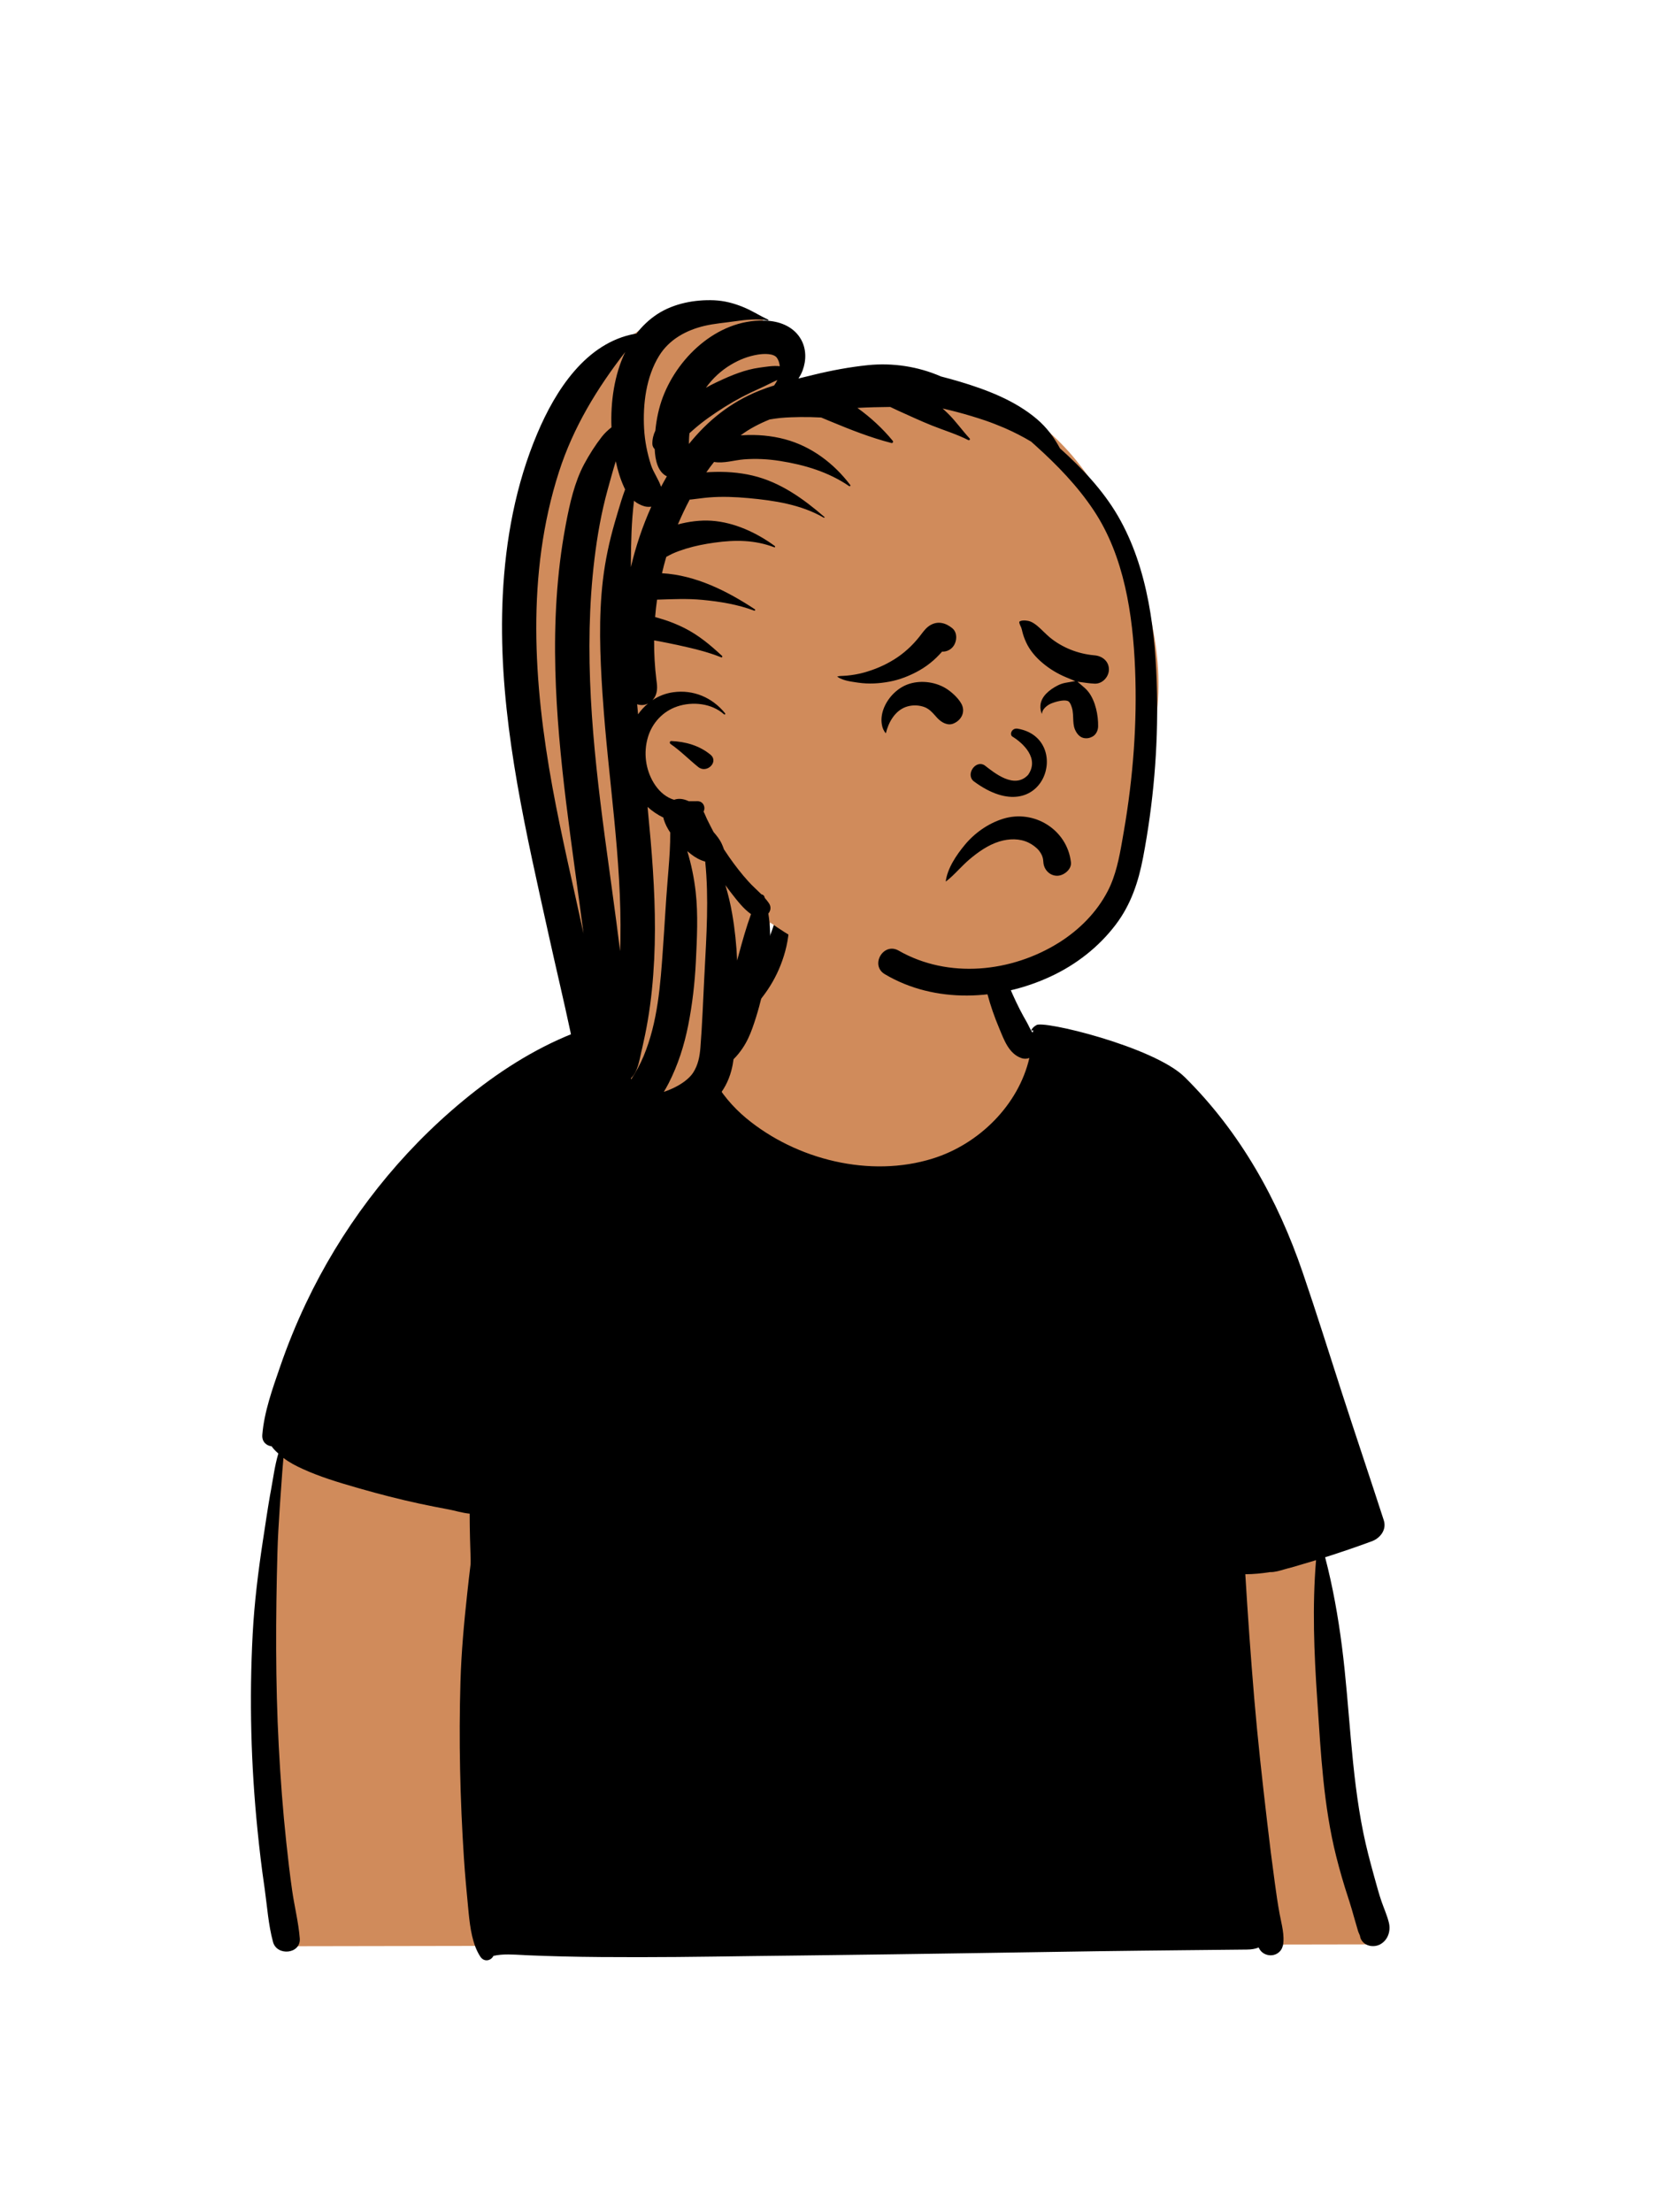 <svg width="36" height="48" viewBox="0 0 36 48" fill="none" xmlns="http://www.w3.org/2000/svg">
<path fill-rule="evenodd" clip-rule="evenodd" d="M6.103 30.995L28.528 32.776L28.551 32.928C28.927 35.377 29.117 37.038 29.121 37.911L29.121 37.938C29.121 38.804 29.387 40.182 29.918 42.071L29.951 42.188L6.072 42.229L5.79 36.543L6.103 30.995ZM19.379 18.793C20.291 18.838 21.21 19.229 21.281 19.479C21.439 20.035 21.693 22.418 22.529 22.784C23.365 23.15 25.15 22.817 25.66 23.691C26.17 24.565 27.846 28.128 27.846 28.959C27.846 29.512 22.385 29.705 11.463 29.535C11.602 25.077 12.184 22.733 13.207 22.504L13.298 22.484C14.778 22.16 15.662 22.15 16.167 21.629C16.682 21.097 16.775 20.184 16.989 19.479C17.107 19.09 18.26 18.738 19.379 18.793Z" fill="#D08B5B"/>
<path fill-rule="evenodd" clip-rule="evenodd" d="M21.378 20.186C21.382 20.183 21.385 20.183 21.389 20.184C21.46 20.219 21.475 20.287 21.499 20.358C21.535 20.462 21.576 20.563 21.614 20.666C21.69 20.873 21.763 21.079 21.848 21.283C21.935 21.492 22.025 21.697 22.128 21.899C22.178 21.997 22.231 22.093 22.286 22.188C22.323 22.254 22.358 22.345 22.408 22.407C22.412 22.387 22.417 22.368 22.423 22.351C22.417 22.354 22.41 22.357 22.404 22.361C22.392 22.369 22.377 22.353 22.384 22.341C22.411 22.296 22.447 22.266 22.486 22.246C22.597 22.123 25.04 22.71 25.707 23.37C26.916 24.564 27.733 26.041 28.269 27.612C28.566 28.479 28.839 29.355 29.121 30.227C29.419 31.148 29.73 32.066 30.028 32.987C30.094 33.19 29.951 33.374 29.771 33.441C29.435 33.565 29.096 33.681 28.755 33.789C28.921 34.425 29.037 35.075 29.12 35.726C29.292 37.069 29.313 38.439 29.584 39.768C29.646 40.073 29.725 40.374 29.808 40.674L29.827 40.743C29.877 40.919 29.922 41.096 29.983 41.269C30.035 41.417 30.102 41.566 30.139 41.719C30.182 41.898 30.119 42.095 29.951 42.187C29.816 42.261 29.623 42.231 29.541 42.091C29.525 42.063 29.515 42.032 29.511 42.001C29.498 41.974 29.487 41.948 29.477 41.921C29.473 41.91 29.47 41.899 29.466 41.888L29.457 41.856C29.433 41.778 29.411 41.7 29.389 41.622C29.354 41.496 29.318 41.371 29.278 41.246L29.258 41.184C29.159 40.885 29.072 40.583 28.995 40.278C28.72 39.182 28.662 38.047 28.587 36.924L28.583 36.866C28.515 35.86 28.474 34.856 28.558 33.852L28.546 33.855L28.535 33.859C28.426 33.892 28.317 33.924 28.208 33.956C28.204 33.957 28.201 33.959 28.198 33.959C28.128 33.981 28.056 34.002 27.983 34.021L27.939 34.032L27.908 34.041L27.875 34.05C27.772 34.08 27.666 34.114 27.559 34.111C27.381 34.139 27.2 34.157 27.023 34.157C27.077 35.053 27.141 35.948 27.216 36.843C27.292 37.742 27.392 38.637 27.497 39.533C27.548 39.975 27.603 40.416 27.664 40.857C27.694 41.081 27.726 41.303 27.767 41.525C27.809 41.752 27.883 41.994 27.838 42.223C27.837 42.223 27.836 42.222 27.835 42.222C27.82 42.289 27.78 42.348 27.711 42.389C27.583 42.464 27.404 42.42 27.33 42.289C27.324 42.279 27.318 42.267 27.312 42.256C27.237 42.288 27.154 42.3 27.053 42.301L25.677 42.315C25.052 42.322 24.427 42.328 23.802 42.337C21.839 42.366 19.875 42.4 17.912 42.423L17.176 42.432C16.072 42.443 14.967 42.466 13.862 42.466C13.31 42.466 12.758 42.464 12.206 42.45C11.938 42.444 11.671 42.434 11.404 42.423L11.357 42.42C11.143 42.41 10.917 42.39 10.708 42.438C10.65 42.55 10.503 42.573 10.426 42.459C10.251 42.196 10.203 41.831 10.17 41.51L10.159 41.395C10.123 41.035 10.091 40.676 10.067 40.317C9.984 39.042 9.954 37.766 9.992 36.489C10.011 35.838 10.071 35.191 10.142 34.544C10.164 34.342 10.187 34.14 10.212 33.938L10.213 33.867C10.213 33.844 10.213 33.822 10.212 33.802L10.206 33.607C10.201 33.446 10.196 33.283 10.194 33.121L10.193 33.024L10.192 32.843C10.037 32.829 9.872 32.777 9.739 32.752C9.523 32.712 9.307 32.669 9.092 32.623C8.661 32.53 8.236 32.42 7.812 32.299L7.722 32.273C7.332 32.161 6.936 32.041 6.567 31.872C6.422 31.806 6.278 31.732 6.151 31.634C6.143 31.737 6.132 31.839 6.125 31.941C6.111 32.142 6.095 32.343 6.082 32.544L6.069 32.736C6.048 33.055 6.028 33.374 6.02 33.694C5.982 35.09 5.975 36.493 6.049 37.888C6.086 38.587 6.138 39.285 6.213 39.981C6.25 40.324 6.289 40.667 6.338 41.008C6.387 41.358 6.477 41.706 6.505 42.059C6.531 42.399 6.011 42.449 5.925 42.138C5.823 41.764 5.797 41.362 5.743 40.978L5.737 40.936C5.677 40.528 5.629 40.119 5.588 39.709C5.445 38.295 5.408 36.874 5.483 35.455C5.519 34.776 5.603 34.099 5.705 33.426L5.717 33.349C5.763 33.047 5.807 32.746 5.859 32.447L5.88 32.334C5.927 32.077 5.963 31.796 6.04 31.538L6.017 31.517C5.974 31.478 5.928 31.432 5.895 31.382C5.779 31.367 5.68 31.283 5.692 31.132C5.732 30.635 5.914 30.13 6.076 29.661C6.238 29.189 6.426 28.727 6.64 28.276C7.391 26.691 8.472 25.252 9.794 24.1C10.496 23.488 11.265 22.946 12.114 22.56C12.533 22.369 12.966 22.222 13.42 22.142C13.645 22.103 13.871 22.072 14.1 22.065C14.285 21.956 14.505 22.002 14.685 22.122L14.695 22.129H14.695L14.741 22.138C14.752 22.14 14.752 22.158 14.741 22.16C14.74 22.16 14.739 22.16 14.739 22.161C14.768 22.184 14.796 22.209 14.822 22.235C14.908 22.323 14.908 22.429 14.863 22.514C15.126 22.758 15.292 23.071 15.466 23.386C15.652 23.724 15.896 24.015 16.192 24.262C17.28 25.164 18.88 25.563 20.242 25.137C21.245 24.824 22.101 23.976 22.337 22.956C22.281 22.976 22.221 22.979 22.163 22.958C21.892 22.862 21.789 22.566 21.686 22.319L21.681 22.307C21.58 22.067 21.495 21.824 21.428 21.573C21.36 21.32 21.321 21.052 21.304 20.79C21.298 20.686 21.3 20.583 21.306 20.48L21.311 20.394C21.314 20.316 21.313 20.237 21.378 20.186ZM16.978 19.488C16.982 19.479 16.996 19.474 17.002 19.485C17.241 19.979 17.084 20.656 16.858 21.127C16.621 21.62 16.264 21.994 15.841 22.317C15.783 22.362 15.723 22.406 15.663 22.449C15.31 22.698 14.996 22.026 15.403 21.898C15.827 21.682 16.172 21.297 16.412 20.893C16.542 20.675 16.657 20.448 16.744 20.209C16.832 19.971 16.885 19.724 16.978 19.488Z" fill="black"/>
<path fill-rule="evenodd" clip-rule="evenodd" d="M25.091 15.557C25.284 14.157 24.871 12.807 24.336 11.527C24.306 11.45 24.26 11.382 24.2 11.334C22.689 8.282 20.47 8.006 17.373 8.216C17.282 8.214 17.276 8.215 17.207 8.184C17.195 6.944 15.783 6.288 14.708 6.697C9.941 8.917 11.44 15.17 12.389 19.252C12.727 20.832 13.066 22.412 13.404 23.992C13.415 24.045 13.439 24.09 13.471 24.129C13.422 24.148 13.373 24.165 13.325 24.182C13.214 24.219 13.258 24.384 13.373 24.357C13.485 24.331 13.594 24.296 13.701 24.258C13.868 24.294 14.008 24.185 14.139 24.098C15.674 23.489 16.318 21.489 16.712 20.016C18.312 21.148 20.87 21.996 22.7 20.978C24.415 19.943 25.033 17.783 24.911 15.877C25.036 15.819 25.087 15.693 25.09 15.562H25.091C25.091 15.56 25.091 15.559 25.091 15.557Z" fill="#D08B5B"/>
<path fill-rule="evenodd" clip-rule="evenodd" d="M14.268 6.813C14.622 6.584 15.076 6.498 15.493 6.515C15.715 6.524 15.923 6.579 16.128 6.663C16.318 6.74 16.486 6.851 16.671 6.936C16.682 6.941 16.673 6.957 16.663 6.955C16.444 6.91 16.186 6.937 15.964 6.969L15.942 6.972C15.724 7.004 15.502 7.02 15.286 7.071C14.89 7.164 14.521 7.366 14.304 7.718C14.019 8.178 13.947 8.773 13.977 9.304C13.992 9.572 14.045 9.836 14.127 10.092C14.177 10.246 14.291 10.4 14.345 10.562C14.386 10.485 14.428 10.41 14.471 10.335C14.273 10.241 14.217 9.981 14.207 9.746C14.176 9.716 14.157 9.673 14.156 9.634C14.154 9.528 14.179 9.432 14.221 9.344C14.245 9.096 14.296 8.849 14.384 8.616C14.73 7.703 15.64 6.88 16.673 6.961C16.957 6.983 17.233 7.104 17.38 7.361C17.498 7.567 17.499 7.816 17.417 8.036C17.393 8.101 17.362 8.16 17.325 8.213C17.437 8.185 17.548 8.158 17.66 8.131C18.047 8.037 18.436 7.964 18.833 7.923C19.372 7.868 19.924 7.952 20.418 8.168C20.554 8.203 20.689 8.24 20.823 8.28C21.414 8.457 22.02 8.687 22.497 9.09C22.716 9.276 22.873 9.491 23.001 9.728C23.478 10.155 23.935 10.639 24.257 11.192C24.921 12.333 25.08 13.743 25.107 15.04C25.132 16.23 25.028 17.433 24.805 18.604C24.704 19.135 24.541 19.628 24.21 20.064C23.842 20.549 23.351 20.931 22.8 21.187C21.679 21.709 20.291 21.785 19.201 21.138C18.873 20.944 19.169 20.437 19.5 20.626C20.576 21.242 21.949 21.101 22.985 20.449C23.422 20.173 23.799 19.796 24.038 19.334C24.213 18.997 24.288 18.61 24.353 18.234L24.388 18.032C24.588 16.875 24.679 15.687 24.631 14.512C24.583 13.341 24.397 12.072 23.735 11.076C23.386 10.55 22.941 10.09 22.473 9.67C22.44 9.641 22.407 9.611 22.375 9.582C22.192 9.472 22.002 9.376 21.816 9.294L21.776 9.277C21.669 9.231 21.519 9.172 21.38 9.124C21.181 9.057 20.979 8.996 20.776 8.942C20.669 8.914 20.562 8.888 20.455 8.863C20.493 8.897 20.53 8.932 20.566 8.968C20.739 9.136 20.876 9.336 21.04 9.512C21.059 9.532 21.035 9.561 21.012 9.549C20.763 9.421 20.486 9.338 20.226 9.234C19.98 9.136 19.741 9.023 19.499 8.915C19.439 8.888 19.378 8.859 19.318 8.83C19.081 8.832 18.843 8.838 18.606 8.851C18.892 9.056 19.154 9.298 19.371 9.563C19.389 9.585 19.373 9.62 19.343 9.612C18.889 9.495 18.457 9.324 18.026 9.145L17.819 9.059C17.667 9.051 17.515 9.047 17.363 9.049L17.29 9.051C17.13 9.054 16.971 9.06 16.813 9.084C16.775 9.09 16.738 9.096 16.702 9.101C16.479 9.192 16.265 9.301 16.072 9.446L16.123 9.443C16.427 9.426 16.738 9.452 17.033 9.531C17.606 9.684 18.095 10.053 18.451 10.524C18.462 10.538 18.441 10.557 18.427 10.548C17.979 10.241 17.46 10.086 16.928 10.002C16.671 9.961 16.406 9.947 16.146 9.967C15.931 9.984 15.709 10.06 15.495 10.023C15.437 10.096 15.38 10.171 15.327 10.248C15.355 10.246 15.383 10.244 15.412 10.243C15.719 10.228 16.032 10.248 16.332 10.319C16.931 10.461 17.432 10.821 17.89 11.217C17.899 11.225 17.887 11.239 17.877 11.233C17.381 10.946 16.803 10.86 16.241 10.808C15.957 10.782 15.671 10.77 15.387 10.793C15.257 10.803 15.128 10.825 14.998 10.838C14.988 10.839 14.977 10.839 14.966 10.84C14.872 11.018 14.787 11.198 14.71 11.379C14.945 11.316 15.198 11.283 15.44 11.299C15.932 11.332 16.421 11.559 16.814 11.848C16.826 11.857 16.819 11.881 16.802 11.875C16.375 11.713 15.951 11.711 15.504 11.774C15.295 11.803 15.088 11.843 14.886 11.905C14.784 11.937 14.684 11.971 14.587 12.016C14.544 12.036 14.501 12.06 14.458 12.083C14.423 12.2 14.393 12.318 14.365 12.438C15.094 12.479 15.781 12.824 16.38 13.22C16.394 13.23 16.385 13.256 16.367 13.25C16.01 13.115 15.622 13.052 15.243 13.016C14.912 12.984 14.587 13.001 14.258 13.011C14.24 13.136 14.226 13.262 14.216 13.388C14.268 13.403 14.32 13.419 14.37 13.434C14.534 13.483 14.698 13.55 14.852 13.627C15.163 13.784 15.415 13.996 15.669 14.232C15.682 14.244 15.669 14.271 15.651 14.263C15.356 14.144 15.034 14.068 14.724 14C14.563 13.965 14.403 13.933 14.241 13.903C14.226 13.9 14.21 13.898 14.194 13.895C14.192 14.183 14.209 14.47 14.244 14.755L14.251 14.809C14.271 14.953 14.255 15.092 14.159 15.192C14.291 15.104 14.442 15.043 14.609 15.02C15.049 14.959 15.457 15.135 15.734 15.476C15.747 15.492 15.727 15.513 15.711 15.499C15.442 15.259 15.028 15.216 14.694 15.329C14.385 15.434 14.153 15.683 14.06 15.995C13.961 16.327 14.006 16.693 14.187 16.989C14.277 17.136 14.406 17.268 14.569 17.333C14.589 17.341 14.609 17.348 14.63 17.353C14.728 17.317 14.834 17.334 14.934 17.379L14.947 17.385C15.012 17.385 15.076 17.383 15.138 17.384C15.259 17.385 15.318 17.514 15.267 17.61C15.296 17.663 15.317 17.722 15.342 17.774C15.388 17.868 15.436 17.961 15.484 18.053C15.552 18.131 15.617 18.212 15.661 18.307C15.679 18.346 15.696 18.388 15.71 18.43C15.747 18.487 15.786 18.544 15.825 18.6C15.953 18.783 16.087 18.956 16.236 19.121C16.325 19.221 16.428 19.31 16.523 19.405C16.551 19.409 16.58 19.429 16.588 19.457L16.596 19.484C16.627 19.518 16.656 19.554 16.682 19.592C16.741 19.676 16.724 19.761 16.673 19.822C16.755 20.33 16.699 20.87 16.591 21.362C16.52 21.68 16.438 21.998 16.328 22.305C16.272 22.461 16.205 22.611 16.111 22.748C16.06 22.823 15.993 22.91 15.918 22.982C15.907 23.065 15.892 23.148 15.87 23.228C15.619 24.186 14.59 24.478 13.728 24.601C13.562 24.624 13.397 24.584 13.306 24.428C13.285 24.393 13.271 24.354 13.264 24.314C13.226 24.304 13.19 24.287 13.158 24.261C13.152 24.321 13.146 24.381 13.138 24.442C13.118 24.595 12.914 24.64 12.862 24.48C12.645 23.802 12.528 23.088 12.379 22.391C12.231 21.697 12.065 21.005 11.912 20.312L11.718 19.436C11.245 17.292 10.801 15.12 10.91 12.915C10.97 11.711 11.19 10.511 11.662 9.399C12.054 8.472 12.717 7.431 13.788 7.241C13.796 7.24 13.802 7.241 13.808 7.242C13.935 7.077 14.087 6.931 14.268 6.813ZM14.914 18.468C15.001 18.755 15.062 19.05 15.096 19.35C15.152 19.851 15.124 20.364 15.1 20.866C15.077 21.328 15.024 21.793 14.934 22.246C14.848 22.681 14.712 23.108 14.51 23.503C14.477 23.567 14.442 23.629 14.405 23.691C14.517 23.653 14.618 23.61 14.723 23.55C14.855 23.474 14.976 23.376 15.042 23.273C15.148 23.108 15.184 22.924 15.199 22.727C15.239 22.221 15.257 21.712 15.283 21.205L15.289 21.094C15.33 20.301 15.384 19.488 15.303 18.694C15.19 18.664 15.087 18.606 14.993 18.532C14.967 18.512 14.941 18.49 14.914 18.468ZM14.052 17.508C14.075 17.749 14.098 17.99 14.119 18.232C14.192 19.089 14.238 19.951 14.196 20.811C14.174 21.258 14.131 21.707 14.055 22.15C14.021 22.349 13.98 22.548 13.935 22.745L13.919 22.811C13.873 23.006 13.843 23.25 13.694 23.392L13.695 23.422C13.8 23.263 13.896 23.084 13.966 22.917C14.274 22.176 14.331 21.368 14.386 20.577C14.421 20.09 14.446 19.602 14.486 19.115L14.505 18.88C14.527 18.608 14.546 18.337 14.544 18.064C14.484 17.976 14.436 17.882 14.406 17.786C14.401 17.771 14.398 17.755 14.396 17.74C14.27 17.68 14.152 17.599 14.052 17.508ZM15.741 19.205C15.803 19.412 15.853 19.621 15.889 19.832C15.947 20.166 15.981 20.503 15.996 20.841L16.028 20.722C16.108 20.423 16.192 20.124 16.297 19.834C16.131 19.718 15.992 19.535 15.872 19.381C15.827 19.324 15.783 19.265 15.741 19.205ZM13.362 10.008C13.298 10.214 13.242 10.423 13.184 10.632C13.049 11.121 12.961 11.623 12.9 12.127C12.656 14.138 12.859 16.157 13.124 18.154C13.234 18.982 13.354 19.808 13.456 20.637C13.459 20.556 13.461 20.474 13.463 20.393C13.494 18.634 13.199 16.9 13.081 15.15L13.073 15.044C13.02 14.226 12.987 13.392 13.084 12.577C13.134 12.157 13.222 11.747 13.339 11.341L13.409 11.103C13.456 10.943 13.506 10.779 13.565 10.619C13.557 10.604 13.55 10.589 13.543 10.573C13.46 10.392 13.403 10.202 13.362 10.008ZM13.567 7.638C12.954 8.43 12.44 9.271 12.129 10.239C11.417 12.455 11.576 14.824 11.988 17.082C12.183 18.146 12.434 19.198 12.662 20.254C12.418 18.357 12.102 16.464 12.051 14.548C12.024 13.502 12.078 12.452 12.27 11.423L12.281 11.362C12.364 10.927 12.466 10.466 12.674 10.075C12.788 9.863 12.913 9.665 13.061 9.475C13.124 9.395 13.194 9.331 13.269 9.272C13.247 8.726 13.329 8.134 13.567 7.638ZM14.567 16.079C14.872 16.091 15.177 16.176 15.417 16.375C15.605 16.53 15.337 16.793 15.151 16.642C14.948 16.478 14.766 16.291 14.55 16.142C14.525 16.124 14.532 16.078 14.567 16.079ZM14.062 15.264C13.994 15.299 13.926 15.306 13.85 15.288C13.847 15.287 13.844 15.286 13.841 15.285L13.826 15.28C13.832 15.353 13.839 15.426 13.846 15.499C13.908 15.411 13.98 15.332 14.062 15.264ZM13.758 10.865C13.731 11.091 13.713 11.319 13.704 11.546C13.695 11.768 13.691 11.99 13.69 12.213L13.69 12.308L13.69 12.306C13.795 11.858 13.943 11.416 14.133 10.994C14.1 10.999 14.067 10.998 14.034 10.995C13.96 10.986 13.888 10.952 13.824 10.914C13.801 10.899 13.779 10.883 13.758 10.865ZM16.869 8.245C16.738 8.304 16.612 8.372 16.482 8.43C16.222 8.544 15.968 8.677 15.728 8.828C15.485 8.981 15.251 9.142 15.036 9.333C15.011 9.355 14.986 9.378 14.961 9.4C14.956 9.45 14.952 9.499 14.951 9.549C14.95 9.576 14.95 9.604 14.95 9.633C15.356 9.129 15.847 8.731 16.47 8.48C16.578 8.437 16.688 8.398 16.799 8.363C16.825 8.326 16.849 8.287 16.869 8.245ZM16.857 7.761C16.785 7.665 16.576 7.673 16.445 7.694C16.233 7.729 16.046 7.803 15.864 7.911C15.649 8.038 15.463 8.211 15.318 8.414C15.39 8.373 15.463 8.335 15.537 8.3L15.588 8.276C15.869 8.143 16.174 8.018 16.482 7.977C16.624 7.958 16.777 7.93 16.921 7.946C16.914 7.876 16.893 7.81 16.857 7.761Z" fill="black"/>
<path fill-rule="evenodd" clip-rule="evenodd" d="M22.321 18.284C22.123 18.188 21.895 18.195 21.687 18.258C21.441 18.333 21.223 18.489 21.028 18.654C20.953 18.719 20.881 18.792 20.808 18.865C20.716 18.959 20.624 19.053 20.522 19.129C20.556 18.841 20.757 18.549 20.931 18.338C21.143 18.079 21.439 17.869 21.759 17.768C22.1 17.66 22.451 17.719 22.727 17.895C23 18.069 23.199 18.357 23.239 18.709C23.248 18.783 23.213 18.851 23.162 18.902C23.102 18.962 23.018 19.002 22.94 19.002C22.86 19.002 22.789 18.97 22.736 18.918C22.681 18.864 22.646 18.79 22.641 18.708C22.637 18.622 22.617 18.546 22.544 18.454C22.495 18.393 22.404 18.324 22.321 18.284ZM22.826 15.258C22.744 15.288 22.648 15.36 22.62 15.44C22.614 15.457 22.61 15.475 22.61 15.493C22.583 15.438 22.573 15.374 22.577 15.311C22.588 15.109 22.78 14.962 22.944 14.877C23.002 14.846 23.062 14.826 23.122 14.815L23.333 14.778L23.135 14.696C22.952 14.62 22.78 14.517 22.628 14.389C22.481 14.268 22.346 14.111 22.267 13.938C22.231 13.86 22.203 13.783 22.183 13.7L22.178 13.677C22.168 13.633 22.158 13.61 22.146 13.585C22.139 13.57 22.131 13.554 22.123 13.528C22.119 13.514 22.116 13.502 22.12 13.492C22.124 13.483 22.134 13.479 22.144 13.475C22.209 13.451 22.313 13.467 22.358 13.485C22.465 13.528 22.558 13.621 22.649 13.709C22.693 13.751 22.736 13.793 22.779 13.829C23.054 14.056 23.396 14.185 23.73 14.217L23.75 14.219C23.839 14.226 23.921 14.261 23.979 14.319C24.031 14.371 24.063 14.441 24.063 14.526C24.063 14.609 24.026 14.688 23.968 14.746C23.913 14.801 23.839 14.836 23.758 14.834C23.701 14.832 23.645 14.826 23.589 14.819L23.381 14.791L23.54 14.928C23.571 14.956 23.601 14.987 23.627 15.023C23.772 15.22 23.834 15.521 23.829 15.763C23.828 15.809 23.815 15.856 23.792 15.897C23.771 15.933 23.742 15.964 23.705 15.983C23.661 16.006 23.623 16.018 23.573 16.019C23.517 16.02 23.471 16.003 23.432 15.974C23.384 15.937 23.349 15.883 23.325 15.825C23.293 15.746 23.291 15.664 23.288 15.582C23.286 15.524 23.283 15.467 23.274 15.411C23.26 15.339 23.228 15.248 23.187 15.219C23.126 15.176 22.965 15.209 22.865 15.244L22.826 15.258ZM21.966 15.98C22.202 16.124 22.562 16.459 22.308 16.815C22.009 17.13 21.578 16.769 21.366 16.606C21.169 16.48 20.948 16.805 21.13 16.952C22.665 18.089 23.287 16.018 22.085 15.811C21.953 15.789 21.904 15.936 21.966 15.98ZM20.29 15.524C20.225 15.451 20.162 15.383 20.065 15.344C19.95 15.299 19.811 15.294 19.691 15.328C19.555 15.367 19.448 15.457 19.369 15.572C19.299 15.673 19.251 15.793 19.223 15.911C19.172 15.855 19.148 15.79 19.137 15.724C19.117 15.615 19.131 15.502 19.168 15.396C19.251 15.158 19.45 14.946 19.682 14.855C19.947 14.752 20.275 14.786 20.519 14.932C20.643 15.007 20.786 15.137 20.858 15.263C20.908 15.35 20.91 15.44 20.879 15.517C20.845 15.601 20.77 15.67 20.675 15.705C20.63 15.721 20.584 15.72 20.54 15.708C20.483 15.693 20.429 15.661 20.386 15.623C20.349 15.592 20.319 15.557 20.29 15.524ZM20.686 14.024C20.631 14.097 20.551 14.135 20.468 14.139C20.459 14.139 20.451 14.139 20.442 14.139C20.437 14.145 20.431 14.152 20.424 14.16C20.407 14.178 20.396 14.191 20.385 14.202C20.345 14.245 20.303 14.286 20.259 14.325C20.161 14.411 20.056 14.487 19.942 14.551C19.742 14.662 19.523 14.75 19.297 14.791C19.074 14.832 18.853 14.845 18.628 14.813L18.573 14.805C18.443 14.786 18.273 14.761 18.166 14.68C18.208 14.667 18.251 14.666 18.292 14.665C18.32 14.663 18.347 14.662 18.373 14.66C18.499 14.648 18.622 14.627 18.744 14.594C18.981 14.528 19.196 14.437 19.405 14.307C19.61 14.18 19.799 14.007 19.949 13.817L19.967 13.794C19.975 13.784 19.982 13.774 19.99 13.764C20.051 13.684 20.108 13.607 20.203 13.556C20.279 13.516 20.355 13.505 20.429 13.517C20.514 13.53 20.595 13.573 20.667 13.633C20.72 13.678 20.745 13.742 20.749 13.807C20.753 13.885 20.73 13.965 20.686 14.024Z" fill="black"/>
</svg>
